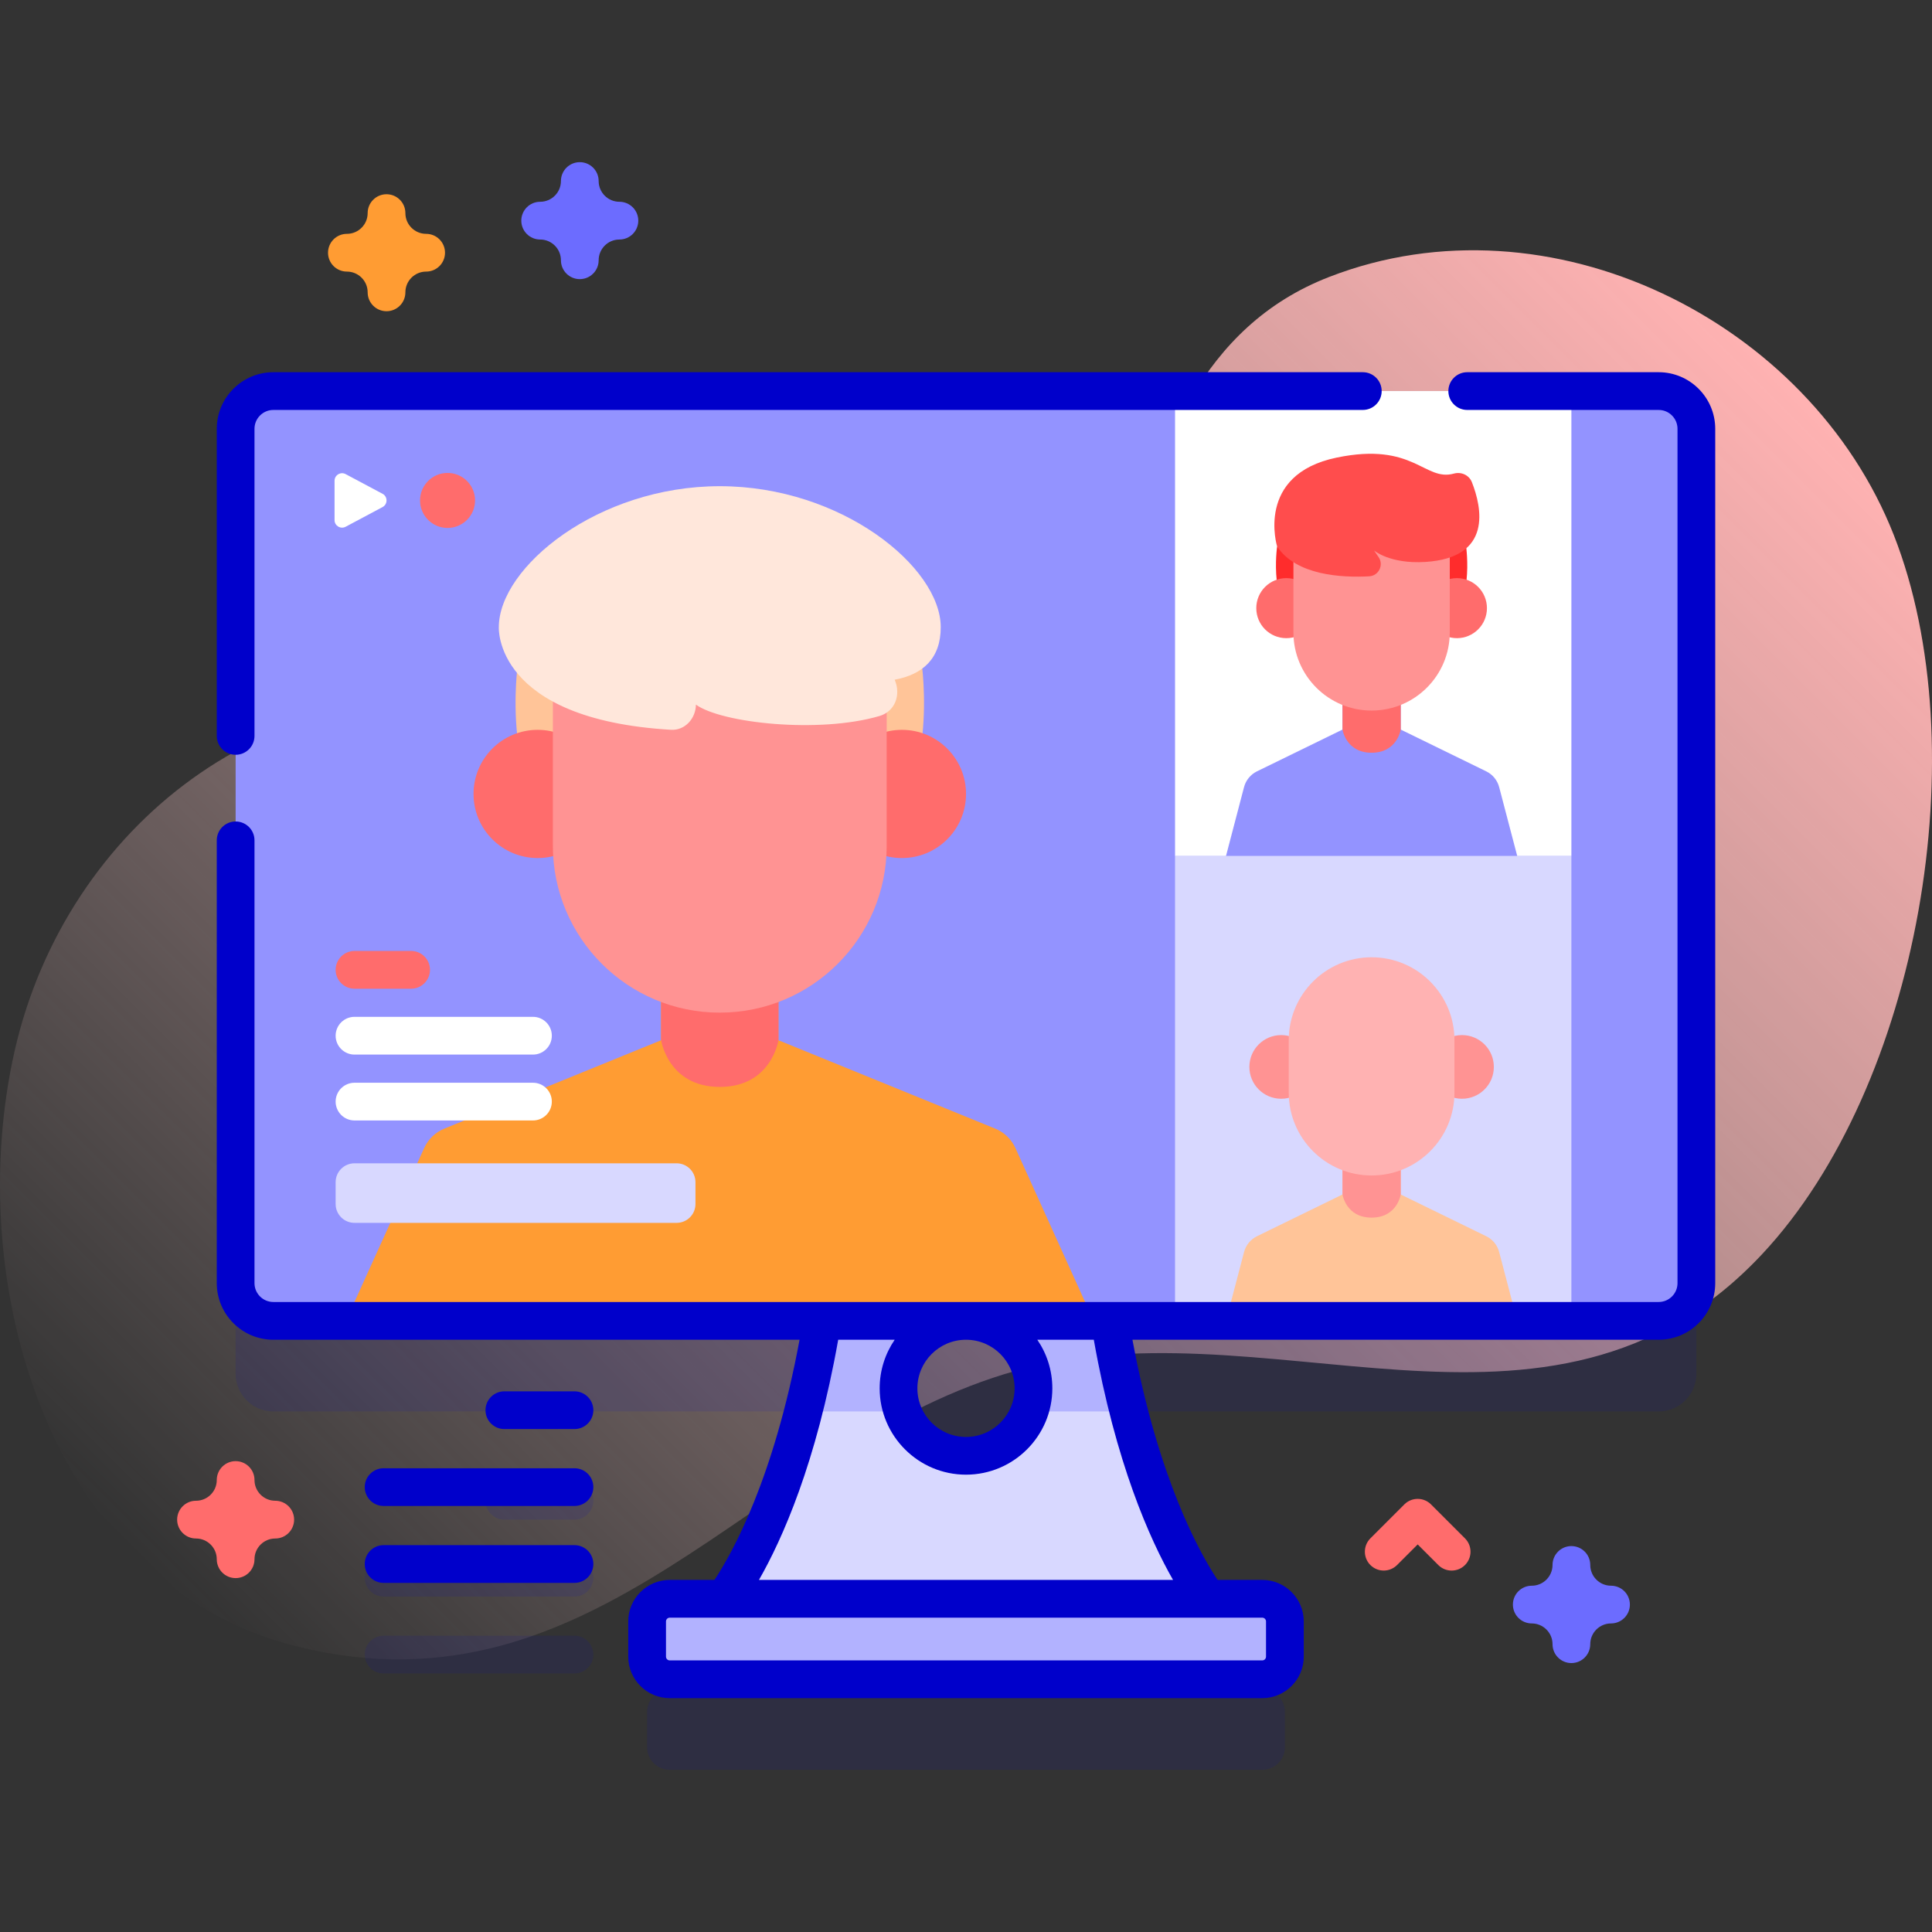 <svg width="80" height="80" viewBox="0 0 80 80" fill="none" xmlns="http://www.w3.org/2000/svg">
<rect x="0" y="0" width="80" height="80" fill="#333333" stroke="none"/>
<g clip-path="url(#clip0_843_78507)">
<path d="M78.418 22.154C74.924 13.266 64.164 7.935 55.05 11.463C44.336 15.609 48.289 31.968 38.646 35.383C33.541 37.19 25.995 30.438 20.838 29.403C11.335 27.495 2.732 34.201 0.613 43.486C-1.548 52.96 1.919 65.613 12.327 68.184C24.726 71.247 31.184 60.102 41.585 56.901C52.258 53.617 64.126 61.373 72.962 51.936C79.49 44.964 81.877 30.956 78.418 22.154Z" fill="url(#paint0_linear_843_78507)"/>
<path opacity="0.1" d="M68.68 19.943H11.32C10.457 19.943 9.757 20.643 9.757 21.506V56.882C9.757 57.745 10.457 58.445 11.32 58.445H34.045C32.863 65.655 30.648 69.07 29.993 69.953H27.733C27.215 69.953 26.795 70.372 26.795 70.89V72.348C26.795 72.866 27.215 73.285 27.733 73.285H52.267C52.785 73.285 53.205 72.866 53.205 72.348V70.89C53.205 70.372 52.785 69.953 52.267 69.953H50.007C49.352 69.07 47.137 65.655 45.955 58.445H68.68C69.543 58.445 70.243 57.745 70.243 56.882V21.506C70.243 20.643 69.543 19.943 68.68 19.943ZM42.794 61.239C42.794 62.781 41.542 64.032 40 64.032C38.458 64.032 37.206 62.781 37.206 61.239C37.206 59.696 38.458 58.445 40 58.445C41.542 58.445 42.794 59.696 42.794 61.239Z" fill="#0000CB"/>
<path opacity="0.1" d="M40 64.032C38.458 64.032 37.206 62.781 37.206 61.239C37.206 59.696 38.458 58.445 40 58.445C41.542 58.445 42.794 59.696 42.794 61.239C42.794 62.781 41.542 64.032 40 64.032Z" fill="#0000CB"/>
<g opacity="0.1">
<path d="M20.884 62.925H23.788C24.219 62.925 24.569 62.575 24.569 62.143C24.569 61.712 24.219 61.362 23.788 61.362H20.884C20.453 61.362 20.103 61.712 20.103 62.143C20.103 62.575 20.453 62.925 20.884 62.925Z" fill="#0000CB"/>
<path d="M23.788 64.547H15.884C15.453 64.547 15.103 64.897 15.103 65.328C15.103 65.759 15.453 66.109 15.884 66.109H23.788C24.219 66.109 24.569 65.759 24.569 65.328C24.569 64.897 24.219 64.547 23.788 64.547Z" fill="#0000CB"/>
<path d="M23.788 67.731H15.884C15.453 67.731 15.103 68.081 15.103 68.513C15.103 68.944 15.453 69.294 15.884 69.294H23.788C24.219 69.294 24.569 68.944 24.569 68.513C24.569 68.081 24.219 67.731 23.788 67.731Z" fill="#0000CB"/>
</g>
<path d="M45.195 44.584H34.805C34.805 60.779 29.805 66.441 29.805 66.441H50.195C50.195 66.441 45.195 60.779 45.195 44.584ZM40 60.282C38.458 60.282 37.206 59.031 37.206 57.489C37.206 55.946 38.458 54.695 40 54.695C41.542 54.695 42.794 55.946 42.794 57.489C42.794 59.031 41.542 60.282 40 60.282Z" fill="#D8D8FF"/>
<path d="M42.627 58.444C42.734 58.146 42.794 57.824 42.794 57.488C42.794 55.946 41.542 54.694 40 54.694C38.458 54.694 37.206 55.946 37.206 57.488C37.206 57.824 37.266 58.146 37.373 58.444H33.267C34.125 55.093 34.805 50.553 34.805 44.583H45.195C45.195 50.553 45.875 55.093 46.733 58.444H42.627Z" fill="#B2B2FF"/>
<path d="M52.267 69.535H27.733C27.215 69.535 26.795 69.116 26.795 68.598V67.14C26.795 66.622 27.215 66.203 27.733 66.203H52.267C52.785 66.203 53.205 66.622 53.205 67.14V68.598C53.205 69.116 52.785 69.535 52.267 69.535Z" fill="#B2B2FF"/>
<path d="M70.243 53.132V17.756C70.243 16.893 69.543 16.193 68.68 16.193H11.32C10.457 16.193 9.757 16.893 9.757 17.756V53.132C9.757 53.995 10.457 54.695 11.32 54.695H68.68C69.543 54.695 70.243 53.995 70.243 53.132Z" fill="#9393FF"/>
<path d="M48.656 35.444H65.068V54.695H48.656V35.444Z" fill="#D8D8FF"/>
<path d="M62.825 54.695L62.078 51.847C62.003 51.559 61.807 51.319 61.54 51.189L58 49.461V47.544H55.589V49.461L52.051 51.189C51.784 51.319 51.588 51.559 51.513 51.847L50.766 54.695H62.825Z" fill="#FFC498"/>
<path d="M55.59 49.46C55.59 49.46 55.732 50.419 56.795 50.419C57.858 50.419 58.001 49.46 58.001 49.46V47.545H55.59V49.46Z" fill="#FF9393"/>
<path d="M60.539 45.497C61.267 45.497 61.857 44.907 61.857 44.179C61.857 43.451 61.267 42.861 60.539 42.861C59.811 42.861 59.221 43.451 59.221 44.179C59.221 44.907 59.811 45.497 60.539 45.497Z" fill="#FF9393"/>
<path d="M53.051 45.497C53.779 45.497 54.369 44.907 54.369 44.179C54.369 43.451 53.779 42.861 53.051 42.861C52.324 42.861 51.734 43.451 51.734 44.179C51.734 44.907 52.324 45.497 53.051 45.497Z" fill="#FF9393"/>
<path d="M56.795 48.674C54.9 48.674 53.364 47.138 53.364 45.243V43.07C53.364 41.175 54.9 39.639 56.795 39.639C58.69 39.639 60.226 41.175 60.226 43.07V45.243C60.226 47.138 58.69 48.674 56.795 48.674Z" fill="#FFB2B2"/>
<path d="M48.656 16.193H65.068V35.444H48.656V16.193Z" fill="white"/>
<path d="M45.285 54.695L42.046 47.538C41.881 47.173 41.582 46.886 41.212 46.735L32.233 43.074V39.656H27.376V43.074L18.397 46.735C18.027 46.886 17.729 47.173 17.564 47.538L14.324 54.695H45.285Z" fill="#FF9C33"/>
<path d="M27.376 43.074C27.376 43.074 27.663 45.007 29.805 45.007C31.947 45.007 32.233 43.074 32.233 43.074V39.656H27.376V43.074H27.376Z" fill="#FF6C6C"/>
<path d="M21.451 27.426C21.451 27.426 20.622 33.004 23.67 34.926V27.426H21.451Z" fill="#FFC498"/>
<path d="M38.159 27.426C38.159 27.426 38.987 33.004 35.94 34.926V27.426H38.159Z" fill="#FFC498"/>
<path d="M37.346 35.53C38.813 35.53 40.001 34.341 40.001 32.875C40.001 31.409 38.813 30.221 37.346 30.221C35.88 30.221 34.692 31.409 34.692 32.875C34.692 34.341 35.88 35.53 37.346 35.53Z" fill="#FF6C6C"/>
<path d="M22.263 35.53C23.729 35.53 24.917 34.341 24.917 32.875C24.917 31.409 23.729 30.221 22.263 30.221C20.797 30.221 19.608 31.409 19.608 32.875C19.608 34.341 20.797 35.53 22.263 35.53Z" fill="#FF6C6C"/>
<path d="M29.805 41.931C25.988 41.931 22.893 38.836 22.893 35.019V27.426H36.716V35.019C36.716 38.836 33.622 41.931 29.805 41.931Z" fill="#FF9393"/>
<path d="M38.954 25.971C38.954 23.491 34.858 20.132 29.805 20.132C24.752 20.132 20.655 23.491 20.655 25.971C20.655 25.971 20.439 29.785 27.785 30.219C28.364 30.253 28.81 29.75 28.817 29.177C29.875 29.943 33.908 30.383 36.415 29.649C37.059 29.461 37.32 28.774 37.046 28.146C38.213 27.928 38.954 27.268 38.954 25.971Z" fill="#FFE7DB"/>
<path d="M62.825 35.444L62.078 32.596C62.003 32.309 61.806 32.068 61.54 31.939L58.001 30.21V28.294H55.59V30.21L52.05 31.939C51.784 32.068 51.587 32.308 51.512 32.596L50.766 35.444H62.825Z" fill="#9393FF"/>
<path d="M55.59 30.209C55.59 30.209 55.732 31.169 56.795 31.169C57.858 31.169 58.001 30.209 58.001 30.209V28.294H55.59V30.209Z" fill="#FF6C6C"/>
<path d="M52.883 22.63C52.883 22.63 52.495 25.242 53.922 26.143V22.63H52.883Z" fill="#FF2C2C"/>
<path d="M60.708 22.63C60.708 22.63 61.096 25.242 59.669 26.143V22.63H60.708Z" fill="#FF2C2C"/>
<path d="M60.328 26.425C61.014 26.425 61.571 25.869 61.571 25.182C61.571 24.495 61.014 23.939 60.328 23.939C59.641 23.939 59.084 24.495 59.084 25.182C59.084 25.869 59.641 26.425 60.328 26.425Z" fill="#FF6C6C"/>
<path d="M53.263 26.425C53.95 26.425 54.506 25.869 54.506 25.182C54.506 24.495 53.95 23.939 53.263 23.939C52.576 23.939 52.02 24.495 52.02 25.182C52.02 25.869 52.576 26.425 53.263 26.425Z" fill="#FF6C6C"/>
<path d="M56.795 29.423C55.007 29.423 53.558 27.974 53.558 26.186V22.63H60.032V26.186C60.032 27.974 58.583 29.423 56.795 29.423Z" fill="#FF9393"/>
<path d="M52.883 22.63C52.883 22.63 51.963 19.649 55.349 18.948C58.55 18.284 58.979 19.948 60.203 19.61C60.508 19.526 60.832 19.672 60.948 19.967C61.356 21.002 61.822 23.096 59.015 23.269C57.545 23.359 56.896 22.793 56.896 22.793L57.084 23.068C57.309 23.395 57.089 23.843 56.693 23.864C55.57 23.925 53.673 23.829 52.883 22.63Z" fill="#FF4D4D"/>
<path d="M13.853 19.908V21.536C13.853 21.772 14.104 21.922 14.312 21.812L15.84 20.997C16.06 20.88 16.06 20.564 15.84 20.446L14.312 19.632C14.104 19.521 13.853 19.672 13.853 19.908Z" fill="white"/>
<path d="M18.532 21.861C19.161 21.861 19.671 21.351 19.671 20.722C19.671 20.093 19.161 19.583 18.532 19.583C17.903 19.583 17.393 20.093 17.393 20.722C17.393 21.351 17.903 21.861 18.532 21.861Z" fill="#FF6C6C"/>
<path d="M28.017 50.636H14.68C14.248 50.636 13.898 50.287 13.898 49.855V48.951C13.898 48.52 14.248 48.17 14.68 48.17H28.017C28.448 48.17 28.798 48.52 28.798 48.951V49.855C28.798 50.287 28.448 50.636 28.017 50.636Z" fill="#D8D8FF"/>
<path d="M17.024 40.94H14.68C14.248 40.94 13.898 40.59 13.898 40.159C13.898 39.727 14.248 39.377 14.68 39.377H17.024C17.455 39.377 17.805 39.727 17.805 40.159C17.805 40.59 17.455 40.94 17.024 40.94Z" fill="#FF6C6C"/>
<path d="M22.069 43.668H14.68C14.248 43.668 13.898 43.318 13.898 42.887C13.898 42.455 14.248 42.105 14.68 42.105H22.069C22.5 42.105 22.85 42.455 22.85 42.887C22.85 43.318 22.5 43.668 22.069 43.668Z" fill="white"/>
<path d="M22.069 46.396H14.68C14.248 46.396 13.898 46.046 13.898 45.615C13.898 45.183 14.248 44.834 14.68 44.834H22.069C22.5 44.834 22.85 45.183 22.85 45.615C22.85 46.046 22.5 46.396 22.069 46.396Z" fill="white"/>
<path d="M16.005 12.887C15.573 12.887 15.224 12.537 15.224 12.105C15.224 11.631 14.838 11.246 14.364 11.246C13.933 11.246 13.583 10.896 13.583 10.465C13.583 10.033 13.933 9.683 14.364 9.683C14.838 9.683 15.224 9.298 15.224 8.824C15.224 8.393 15.573 8.043 16.005 8.043C16.437 8.043 16.786 8.393 16.786 8.824C16.786 9.298 17.172 9.683 17.646 9.683C18.077 9.683 18.427 10.033 18.427 10.465C18.427 10.896 18.077 11.246 17.646 11.246C17.172 11.246 16.786 11.631 16.786 12.105C16.786 12.537 16.436 12.887 16.005 12.887Z" fill="#FF9C33"/>
<path d="M24.008 11.558C23.576 11.558 23.227 11.209 23.227 10.777C23.227 10.303 22.841 9.918 22.367 9.918C21.936 9.918 21.586 9.568 21.586 9.137C21.586 8.705 21.936 8.355 22.367 8.355C22.841 8.355 23.227 7.97 23.227 7.496C23.227 7.065 23.576 6.715 24.008 6.715C24.439 6.715 24.789 7.065 24.789 7.496C24.789 7.97 25.175 8.355 25.648 8.355C26.08 8.355 26.43 8.705 26.43 9.137C26.43 9.568 26.08 9.918 25.648 9.918C25.175 9.918 24.789 10.303 24.789 10.777C24.789 11.209 24.439 11.558 24.008 11.558Z" fill="#6C6CFF"/>
<path d="M65.068 68.864C64.636 68.864 64.287 68.514 64.287 68.082C64.287 67.609 63.901 67.223 63.427 67.223C62.996 67.223 62.646 66.873 62.646 66.442C62.646 66.01 62.996 65.661 63.427 65.661C63.901 65.661 64.287 65.275 64.287 64.801C64.287 64.37 64.636 64.02 65.068 64.02C65.499 64.02 65.849 64.37 65.849 64.801C65.849 65.275 66.235 65.661 66.709 65.661C67.14 65.661 67.49 66.01 67.49 66.442C67.49 66.873 67.14 67.223 66.709 67.223C66.235 67.223 65.849 67.609 65.849 68.082C65.849 68.514 65.499 68.864 65.068 68.864Z" fill="#6C6CFF"/>
<path d="M9.757 65.346C9.326 65.346 8.976 64.997 8.976 64.565C8.976 64.091 8.59 63.706 8.116 63.706C7.685 63.706 7.335 63.356 7.335 62.925C7.335 62.493 7.685 62.143 8.116 62.143C8.59 62.143 8.976 61.758 8.976 61.284C8.976 60.852 9.326 60.503 9.757 60.503C10.189 60.503 10.538 60.852 10.538 61.284C10.538 61.758 10.924 62.143 11.398 62.143C11.829 62.143 12.179 62.493 12.179 62.925C12.179 63.356 11.829 63.706 11.398 63.706C10.924 63.706 10.538 64.091 10.538 64.565C10.538 64.997 10.189 65.346 9.757 65.346Z" fill="#FF6C6C"/>
<path d="M60.109 65.034C59.91 65.034 59.709 64.958 59.557 64.805L58.703 63.951L57.849 64.805C57.544 65.11 57.05 65.11 56.745 64.805C56.44 64.5 56.44 64.005 56.745 63.7L58.151 62.294C58.456 61.989 58.951 61.989 59.255 62.294L60.662 63.7C60.967 64.005 60.967 64.5 60.662 64.805C60.51 64.958 60.309 65.034 60.109 65.034Z" fill="#FF6C6C"/>
<path d="M68.68 15.412H60.755C60.324 15.412 59.974 15.762 59.974 16.193C59.974 16.625 60.324 16.975 60.755 16.975H68.68C69.111 16.975 69.462 17.325 69.462 17.756V53.132C69.462 53.563 69.111 53.913 68.68 53.913H11.32C10.889 53.913 10.538 53.563 10.538 53.132V34.797C10.538 34.365 10.189 34.016 9.757 34.016C9.326 34.016 8.976 34.365 8.976 34.797V53.132C8.976 54.425 10.027 55.476 11.32 55.476H33.108C32.04 61.231 30.328 64.301 29.584 65.421H27.733C26.785 65.421 26.014 66.192 26.014 67.14V68.598C26.014 69.546 26.785 70.317 27.733 70.317H52.267C53.215 70.317 53.986 69.546 53.986 68.598V67.14C53.986 66.192 53.215 65.421 52.267 65.421H50.417C49.671 64.298 47.959 61.228 46.892 55.476H68.68C69.973 55.476 71.024 54.425 71.024 53.132V17.756C71.024 16.464 69.973 15.412 68.68 15.412ZM42.013 57.489C42.013 58.598 41.11 59.501 40 59.501C38.89 59.501 37.987 58.598 37.987 57.489C37.987 56.379 38.89 55.476 40 55.476C41.11 55.476 42.013 56.379 42.013 57.489ZM52.267 66.984C52.353 66.984 52.423 67.054 52.423 67.14V68.598C52.423 68.684 52.353 68.754 52.267 68.754H27.733C27.647 68.754 27.577 68.684 27.577 68.598V67.14C27.577 67.054 27.647 66.984 27.733 66.984H52.267ZM48.573 65.421H31.427C32.39 63.74 33.802 60.583 34.708 55.476H37.047C36.655 56.05 36.425 56.743 36.425 57.488C36.425 59.46 38.029 61.063 40 61.063C41.971 61.063 43.575 59.46 43.575 57.488C43.575 56.742 43.345 56.05 42.953 55.476H45.292C46.198 60.583 47.611 63.74 48.573 65.421Z" fill="#0000CB"/>
<path d="M9.757 31.254C10.189 31.254 10.538 30.904 10.538 30.473V17.756C10.538 17.325 10.889 16.975 11.32 16.975H56.431C56.862 16.975 57.212 16.625 57.212 16.193C57.212 15.762 56.862 15.412 56.431 15.412H11.32C10.027 15.412 8.976 16.464 8.976 17.756V30.473C8.976 30.904 9.326 31.254 9.757 31.254Z" fill="#0000CB"/>
<path d="M23.788 59.175H20.884C20.453 59.175 20.103 58.825 20.103 58.393C20.103 57.962 20.453 57.612 20.884 57.612H23.788C24.219 57.612 24.569 57.962 24.569 58.393C24.569 58.825 24.219 59.175 23.788 59.175Z" fill="#0000CB"/>
<path d="M23.788 62.359H15.884C15.453 62.359 15.103 62.009 15.103 61.578C15.103 61.147 15.453 60.797 15.884 60.797H23.788C24.219 60.797 24.569 61.147 24.569 61.578C24.569 62.009 24.219 62.359 23.788 62.359Z" fill="#0000CB"/>
<path d="M23.788 65.544H15.884C15.453 65.544 15.103 65.194 15.103 64.763C15.103 64.331 15.453 63.981 15.884 63.981H23.788C24.219 63.981 24.569 64.331 24.569 64.763C24.569 65.194 24.219 65.544 23.788 65.544Z" fill="#0000CB"/>
</g>
<defs>
<linearGradient id="paint0_linear_843_78507" x1="11.81" y1="70.584" x2="70.367" y2="12.027" gradientUnits="userSpaceOnUse">
<stop stop-color="#FFD8D8" stop-opacity="0"/>
<stop offset="0.998" stop-color="#FFB2B2"/>
</linearGradient>
<clipPath id="clip0_843_78507">
<rect width="80" height="80" fill="white"/>
</clipPath>
</defs>
</svg>
